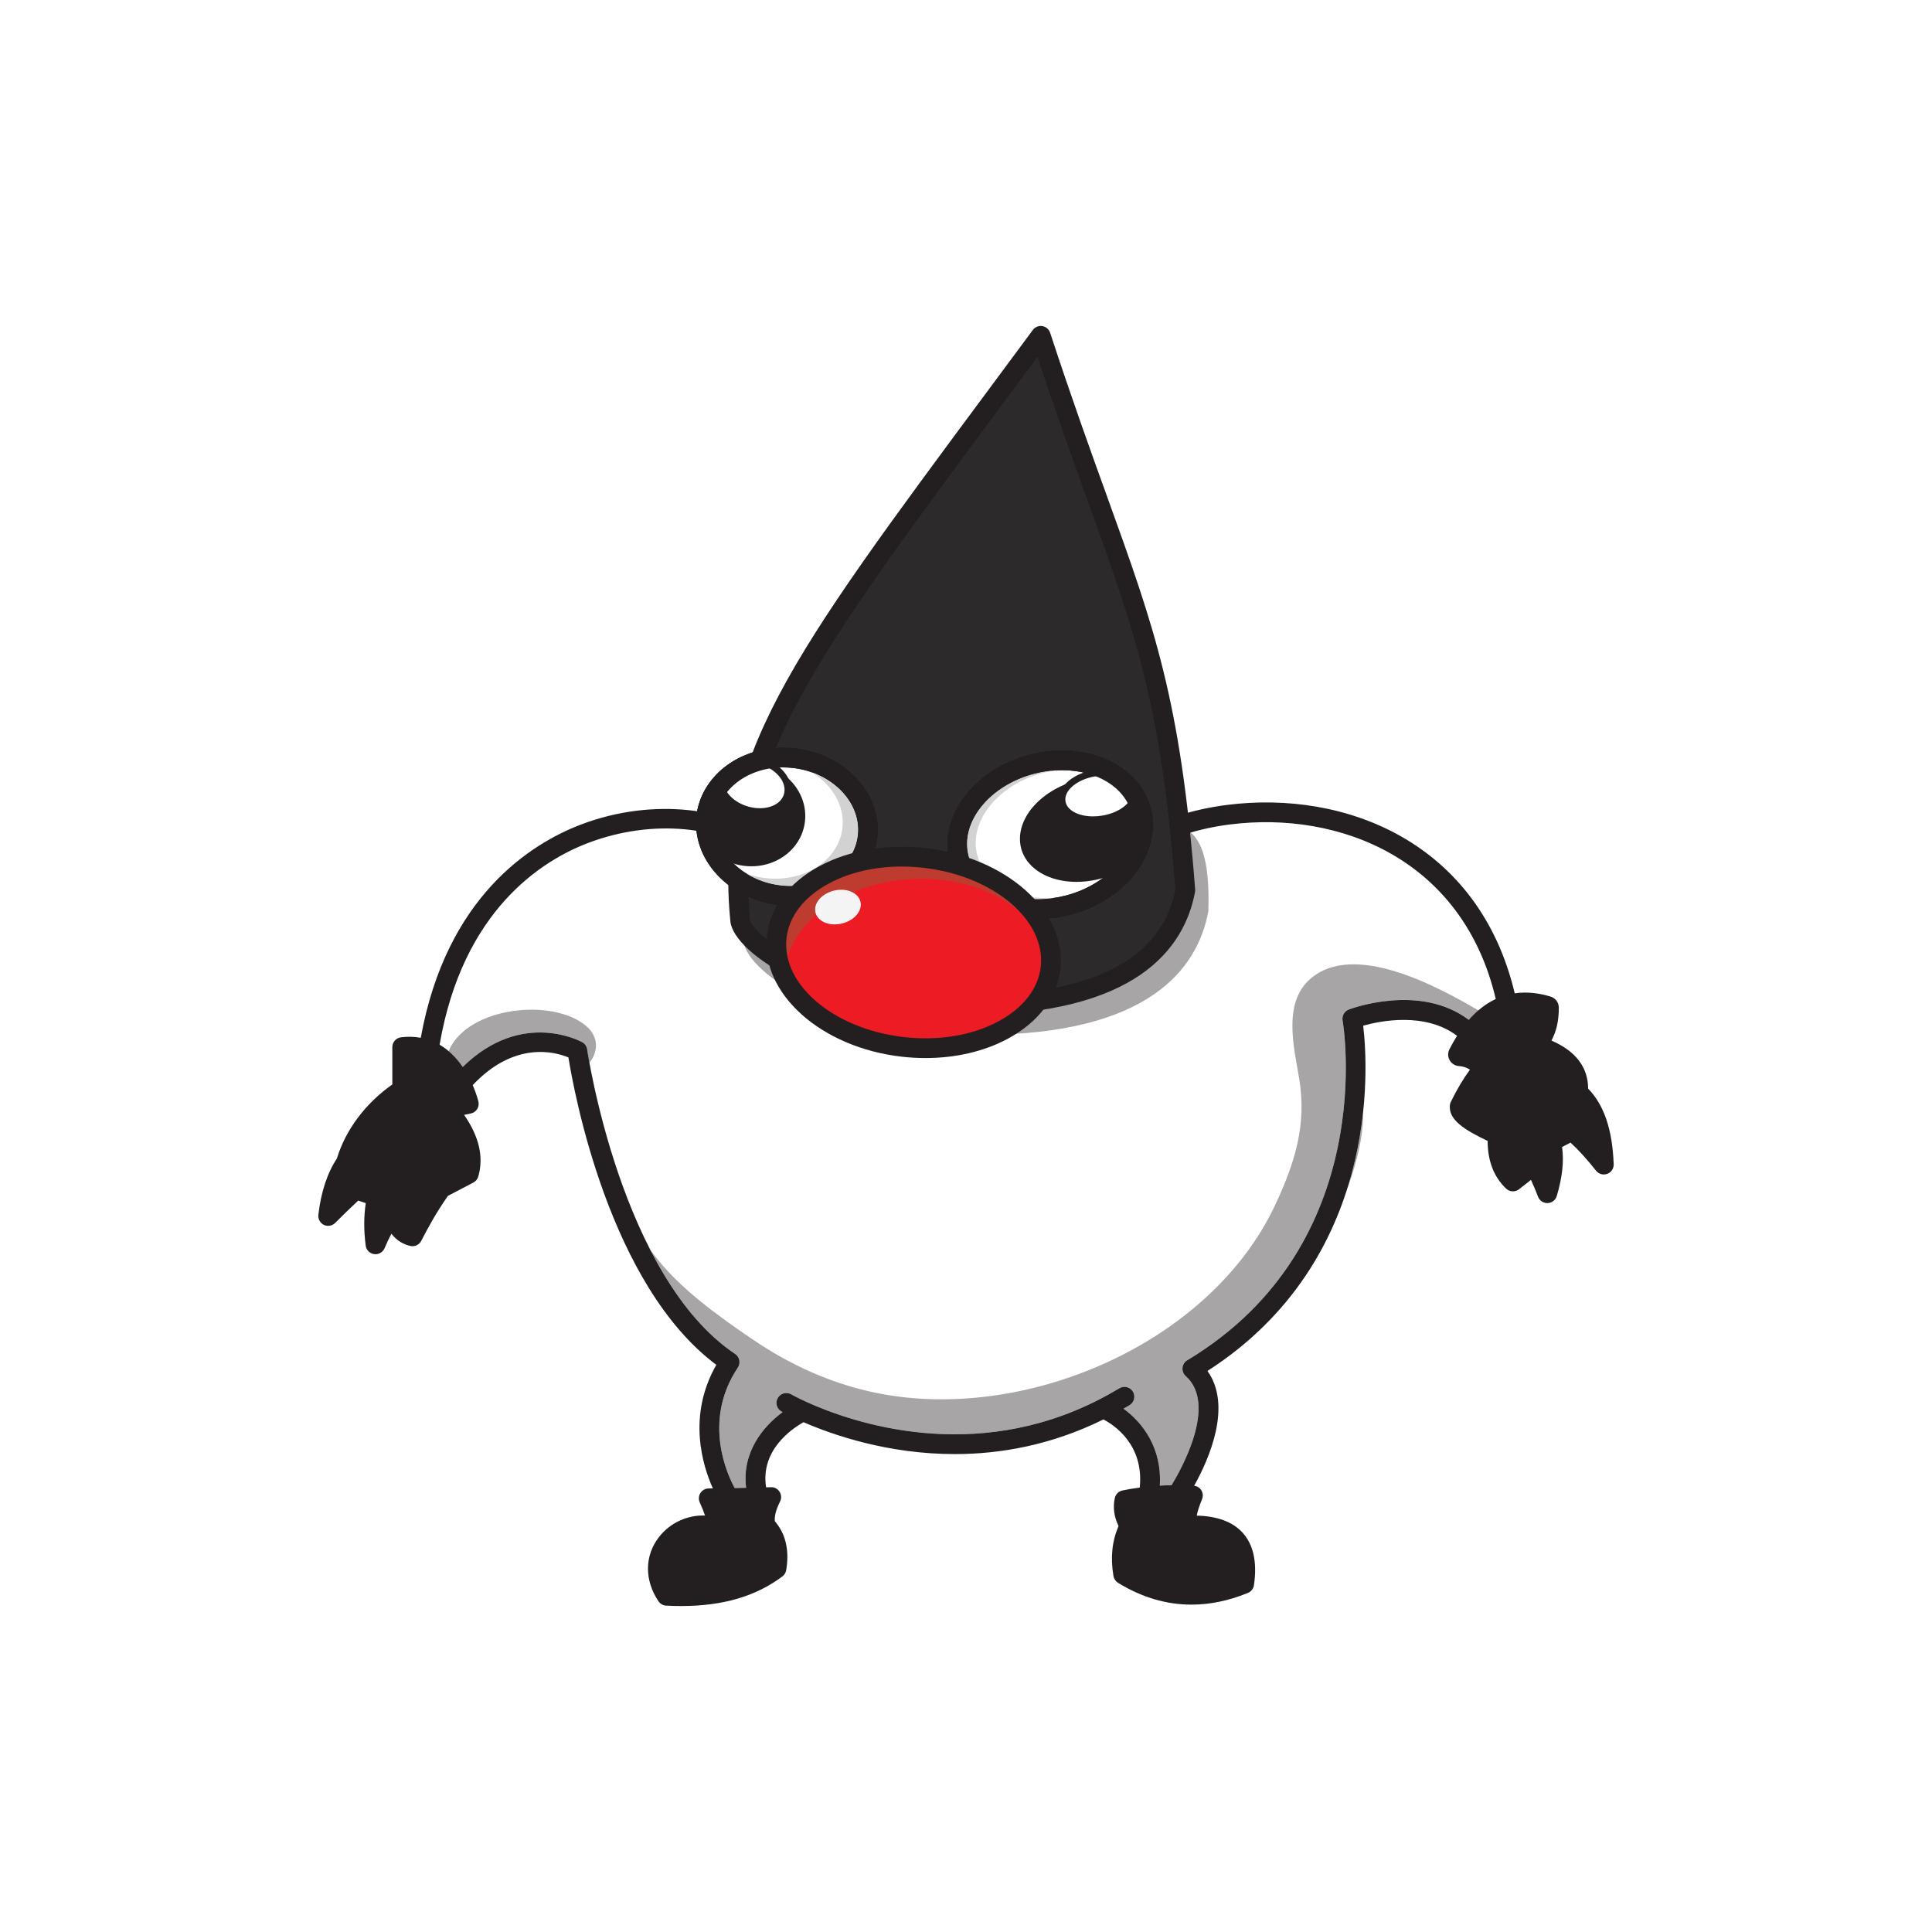 <?xml version="1.0" encoding="UTF-8" standalone="no"?>
<svg
   xmlns:dc="http://purl.org/dc/elements/1.1/"
   xmlns:cc="http://creativecommons.org/ns#"
   xmlns:rdf="http://www.w3.org/1999/02/22-rdf-syntax-ns#"
   xmlns:svg="http://www.w3.org/2000/svg"
   xmlns="http://www.w3.org/2000/svg"
   xmlns:sodipodi="http://sodipodi.sourceforge.net/DTD/sodipodi-0.dtd"
   xmlns:inkscape="http://www.inkscape.org/namespaces/inkscape"
   width="103.565mm"
   height="103.565mm"
   viewBox="0 0 103.565 103.565"
   version="1.1"
   id="svg8"
   inkscape:version="1.0.1 (3bc2e813f5, 2020-09-07)"
   sodipodi:docname="logo.svg"
   inkscape:export-filename="C:\Users\Siarhei_Krukau\Projects\jprof_by_bot\logo.png"
   inkscape:export-xdpi="125.57"
   inkscape:export-ydpi="125.57">
  <defs
     id="defs2">
    <clipPath
       clipPathUnits="userSpaceOnUse"
       id="clipPath82">
      <path
         d="m 1293.16,1554.63 h 448.141 v 319.813 H 1293.16 Z"
         id="path80" />
    </clipPath>
  </defs>
  <sodipodi:namedview
     id="base"
     pagecolor="#ffffff"
     bordercolor="#666666"
     borderopacity="1.0"
     inkscape:pageopacity="0.0"
     inkscape:pageshadow="2"
     inkscape:zoom="1.4"
     inkscape:cx="166.80738"
     inkscape:cy="223.42281"
     inkscape:document-units="mm"
     inkscape:current-layer="layer1"
     inkscape:document-rotation="0"
     showgrid="false"
     inkscape:pagecheckerboard="true"
     inkscape:snap-global="false"
     fit-margin-top="0"
     fit-margin-left="0"
     fit-margin-right="0"
     fit-margin-bottom="0"
     inkscape:window-width="1920"
     inkscape:window-height="1000"
     inkscape:window-x="-11"
     inkscape:window-y="-11"
     inkscape:window-maximized="1" />
  <g
     inkscape:label="Layer 1"
     inkscape:groupmode="layer"
     id="layer1"
     transform="translate(-26.638,-96.869)">
    <rect
       style="fill:#ffffff;stroke-width:0.265;stroke-linejoin:round"
       id="rect1308"
       width="103.565"
       height="103.565"
       x="26.638"
       y="96.869" />
    <g
       id="g1338"
       transform="translate(0.465,6.262)">
      <path
         id="path1259"
         style="fill:#ffffff;stroke-width:1;stroke-linejoin:round"
         d="m 356.316,509.031 c -0.641,-0.01 -1.28,-0.009 -1.92,0.002 -2.118,0.037 -4.23,0.19 -6.318,0.455 -2.811,0.356 -5.449,0.922 -7.881,1.641 2.662,2.336 3.761,7.253 3.543,15.725 l -0.031,0.314 c -1.962,10.529 -10.452,22.921 -38.881,24.715 -0.568,0.362 -1.155,0.713 -1.771,1.043 -4.767,2.553 -10.546,3.889 -16.633,3.889 -1.579,0 -3.177,-0.09 -4.783,-0.271 -12.069,-1.363 -21.893,-7.677 -25.715,-15.562 -3.887,-2.785 -6.113,-5.605 -6.355,-7.814 -0.965,-9.717 -1.465,-15.284 -0.678,-19.596 -6.869,-3.663 -18.929,-4.9 -30.936,-0.291 -9.242,3.545 -25.265,13.557 -29.971,40.832 0.633,0.369 1.233,0.823 1.816,1.314 3.78,-9.052 21.168,-10.862 27.887,-5.098 2.687,2.304 2.361,5.321 0.658,7.438 1.146,6.299 4.71,23.134 12.418,38.086 0.183,0.195 0.361,0.401 0.529,0.629 5.088,6.877 13.188,12.633 20.193,17.393 7.456,5.063 15.626,8.799 24.451,10.678 30.153,6.423 68.016,-9.664 81.303,-37.904 4.051,-8.608 6.463,-16.362 4.883,-25.76 -1.059,-6.295 -3.323,-15.211 2.248,-20.09 8.723,-7.64 25.387,1.282 34.084,6.367 1.153,-0.988 2.327,-1.763 3.508,-2.312 -5.834,-24.838 -25.792,-35.503 -45.648,-35.82 z m 26.551,36.016 c -0.051,7.9e-4 -0.099,0.007 -0.15,0.008 1.247,-0.026 2.548,0.026 3.871,0.186 -1.27,-0.152 -2.52,-0.213 -3.721,-0.193 z m 3.752,0.195 c 0.594,0.072 1.193,0.175 1.793,0.295 -0.6,-0.119 -1.199,-0.223 -1.793,-0.295 z m -13.613,1.459 c -0.45,0.146 -0.741,0.252 -0.818,0.281 -0.076,0.029 -0.144,0.069 -0.215,0.105 0.07,-0.037 0.139,-0.075 0.215,-0.104 0.078,-0.03 0.361,-0.135 0.818,-0.283 z m -1.256,0.523 c -0.055,0.039 -0.112,0.075 -0.162,0.119 0.05,-0.044 0.107,-0.08 0.162,-0.119 z m -153.869,7.838 c 0.008,0.054 0.148,0.921 0.357,2.105 -0.182,-1.045 -0.35,-2.055 -0.357,-2.105 z m -26.852,1.527 c 0.124,0.132 0.25,0.259 0.371,0.396 -0.122,-0.136 -0.247,-0.266 -0.371,-0.396 z m 0.781,0.879 c 0.298,0.366 0.592,0.741 0.869,1.145 -0.278,-0.405 -0.569,-0.781 -0.869,-1.145 z m 40.863,41.873 c 0.429,0.746 0.87,1.483 1.322,2.211 -0.451,-0.728 -0.893,-1.465 -1.322,-2.211 z m 1.789,2.957 c 0.459,0.721 0.932,1.429 1.414,2.127 -0.482,-0.698 -0.955,-1.406 -1.414,-2.127 z m 1.869,2.791 c 0.152,0.214 0.307,0.423 0.461,0.635 -0.154,-0.211 -0.309,-0.421 -0.461,-0.635 z m 1.51,2.031 c 0.174,0.224 0.345,0.451 0.521,0.672 -0.176,-0.221 -0.348,-0.448 -0.521,-0.672 z m 1.812,2.223 c 0.165,0.192 0.331,0.382 0.498,0.57 -0.167,-0.189 -0.333,-0.379 -0.498,-0.57 z m 2.031,2.225 c 0.097,0.099 0.197,0.193 0.295,0.291 -0.098,-0.098 -0.198,-0.192 -0.295,-0.291 z m 1.746,1.684 c 0.137,0.126 0.272,0.255 0.41,0.379 -0.138,-0.123 -0.273,-0.253 -0.41,-0.379 z m 2.102,1.801 c 0.155,0.123 0.311,0.243 0.467,0.363 -0.156,-0.12 -0.312,-0.24 -0.467,-0.363 z m 2.322,1.713 c 0.115,0.077 0.219,0.163 0.312,0.258 -0.093,-0.095 -0.198,-0.181 -0.312,-0.258 z m 90.684,3.391 c 0.023,0.112 0.046,0.224 0.088,0.33 -0.042,-0.106 -0.065,-0.218 -0.088,-0.33 z m -80.453,4.527 c -0.128,0.01 -0.255,0.033 -0.379,0.066 0.244,-0.067 0.503,-0.087 0.758,-0.059 -0.127,-0.015 -0.253,-0.018 -0.379,-0.008 z m 83.391,0.59 c 0.099,0.426 0.171,0.862 0.215,1.309 -0.044,-0.446 -0.116,-0.883 -0.215,-1.309 z m -95.961,0.373 c -0.175,0.595 -0.315,1.185 -0.434,1.77 0.119,-0.585 0.258,-1.174 0.434,-1.77 z m 90.762,17.711 c -0.828,0.013 -1.619,0.037 -2.379,0.078 v 0.002 c 0.76,-0.041 1.551,-0.069 2.379,-0.08 z"
         transform="scale(0.265)" />
      <path
         d="m 89.834,135.1 c -0.935,-0.619 -2.134,-0.073 -3.403,0.506 -1.427,0.65 -2.903,1.321 -4.107,0.555 -2.049,-1.305 -3.13,-6.563 -3.213,-15.628 -0.002,-0.227 -0.15,-0.428 -0.366,-0.498 -0.216,-0.071 -0.453,0.006 -0.589,0.189 -4.589,6.204 -7.484,9.299 -9.4,11.347 -3.254,3.478 -3.304,3.655 -2.724,9.497 0.194,1.767 5.162,5.013 12.698,5.013 9.076,0 11.649,-3.589 12.21,-6.599 l 0.009,-0.083 c 0.062,-2.421 -0.281,-3.746 -1.114,-4.297"
         style="fill:#a7a5a6;fill-opacity:1;fill-rule:nonzero;stroke:none;stroke-width:0.035"
         id="path68" />
      <path
         d="m 104.977,145.327 c 0.167,-0.192 0.343,-0.359 0.524,-0.513 -2.281,-1.338 -6.763,-3.77 -9.094,-1.728 -1.474,1.291 -0.875,3.65 -0.595,5.316 0.418,2.486 -0.22,4.538 -1.292,6.815 -3.515,7.472 -13.533,11.728 -21.511,10.029 -2.335,-0.497 -4.497,-1.486 -6.47,-2.825 -1.853,-1.259 -3.997,-2.782 -5.343,-4.602 -0.044,-0.06 -0.092,-0.115 -0.14,-0.167 1.142,2.214 2.623,4.257 4.522,5.533 0.242,0.162 0.307,0.491 0.145,0.733 -1.935,2.893 -0.512,5.829 -0.167,6.454 0.206,-0.004 0.41,-0.008 0.612,-0.013 -0.236,-1.888 0.892,-3.276 1.957,-4.056 -0.038,-0.021 -0.06,-0.033 -0.064,-0.035 -0.254,-0.145 -0.342,-0.467 -0.197,-0.721 0.144,-0.254 0.468,-0.342 0.721,-0.198 0.003,0.002 0.312,0.177 0.86,0.426 2.454,1.107 8.893,3.309 15.633,-0.141 0.335,-0.169 0.694,-0.369 1.099,-0.611 0.25,-0.15 0.575,-0.069 0.726,0.182 0.15,0.25 0.069,0.576 -0.182,0.726 -0.114,0.068 -0.217,0.125 -0.324,0.187 1.004,0.728 2.073,2.089 1.946,4.124 0.201,-0.011 0.411,-0.018 0.63,-0.021 0.534,-0.877 2.463,-4.324 0.761,-5.85 -0.125,-0.113 -0.189,-0.277 -0.174,-0.445 0.016,-0.167 0.11,-0.317 0.254,-0.403 10.375,-6.23 8.35,-18.093 8.328,-18.212 -0.046,-0.25 0.094,-0.499 0.332,-0.589 0.166,-0.064 3.888,-1.443 6.502,0.604"
         style="fill:#a7a5a6;fill-opacity:1;fill-rule:nonzero;stroke:none;stroke-width:0.035"
         id="path70" />
      <path
         d="m 98.373,154.377 c 0.433,-1.153 0.754,-2.336 0.848,-3.465 0.018,-0.209 0.02,-0.419 0.016,-0.629 -0.137,1.25 -0.401,2.646 -0.864,4.093"
         style="fill:#a7a5a6;fill-opacity:1;fill-rule:nonzero;stroke:none;stroke-width:0.035"
         id="path72" />
      <path
         d="m 57.389,146.477 c 0.141,0.082 0.236,0.223 0.259,0.383 0.003,0.017 0.042,0.279 0.122,0.717 0.452,-0.56 0.539,-1.359 -0.173,-1.97 -1.778,-1.525 -6.378,-1.046 -7.378,1.349 0.277,0.233 0.534,0.512 0.761,0.843 3.183,-3.125 6.375,-1.342 6.409,-1.323"
         style="fill:#a7a5a6;fill-opacity:1;fill-rule:nonzero;stroke:none;stroke-width:0.035"
         id="path74" />
      <path
         d="m 98.475,144.723 c -0.238,0.09 -0.377,0.339 -0.332,0.589 0.022,0.119 2.047,11.982 -8.328,18.212 -0.144,0.086 -0.238,0.236 -0.254,0.403 -0.016,0.168 0.048,0.332 0.174,0.445 1.703,1.526 -0.227,4.973 -0.761,5.85 -0.219,0.003 -0.429,0.01 -0.63,0.021 0.127,-2.035 -0.942,-3.396 -1.946,-4.124 0.108,-0.062 0.21,-0.119 0.324,-0.187 0.251,-0.15 0.332,-0.476 0.182,-0.726 -0.15,-0.251 -0.476,-0.332 -0.726,-0.182 -0.405,0.242 -0.763,0.442 -1.099,0.611 -6.741,3.45 -13.179,1.247 -15.633,0.141 -0.548,-0.249 -0.857,-0.424 -0.86,-0.426 -0.253,-0.144 -0.577,-0.056 -0.721,0.198 -0.145,0.254 -0.057,0.577 0.197,0.721 0.003,0.002 0.026,0.015 0.064,0.035 -1.065,0.78 -2.193,2.168 -1.957,4.056 -0.202,0.005 -0.407,0.009 -0.612,0.013 -0.346,-0.625 -1.769,-3.56 0.167,-6.454 0.162,-0.243 0.098,-0.571 -0.145,-0.733 -6.124,-4.115 -7.914,-16.204 -7.931,-16.326 -0.023,-0.161 -0.119,-0.302 -0.259,-0.383 -0.034,-0.019 -3.225,-1.801 -6.409,1.323 -0.355,-0.516 -0.774,-0.919 -1.242,-1.191 1.245,-7.216 5.485,-9.865 7.93,-10.803 3.636,-1.396 7.291,-0.766 8.883,0.534 0.422,0.344 0.9,0.907 0.779,1.633 -0.025,0.15 0.016,0.304 0.113,0.422 0.097,0.118 0.24,0.188 0.392,0.193 l 17.72,0.572 c 0.159,0.011 0.292,-0.053 0.396,-0.159 0.104,-0.107 0.158,-0.251 0.15,-0.4 -0.097,-1.72 2.48,-3.353 5.996,-3.798 5.893,-0.749 12.499,1.871 14.257,9.356 -0.491,0.229 -0.979,0.587 -1.445,1.118 -2.611,-1.971 -6.269,-0.616 -6.434,-0.554 z m 12.83,4.238 c -0.006,-1.143 -0.661,-2.009 -1.966,-2.575 0.268,-0.493 0.398,-1.078 0.394,-1.77 -0.002,-0.27 -0.177,-0.506 -0.435,-0.585 -0.578,-0.178 -1.241,-0.277 -1.928,-0.177 -1.916,-8.074 -9.045,-10.905 -15.407,-10.101 -3.86,0.489 -6.574,2.228 -6.893,4.332 L 68.399,137.547 c -0.061,-0.741 -0.466,-1.445 -1.179,-2.027 -1.823,-1.489 -5.924,-2.24 -9.931,-0.703 -2.635,1.011 -7.186,3.833 -8.561,11.421 -0.342,-0.062 -0.698,-0.075 -1.066,-0.025 -0.263,0.036 -0.458,0.26 -0.458,0.525 v 2 c -1.454,1.029 -2.5,2.428 -2.973,3.971 -0.517,0.785 -0.852,1.799 -0.992,3.021 -0.026,0.224 0.094,0.44 0.297,0.537 0.073,0.035 0.151,0.052 0.228,0.052 0.139,0 0.275,-0.055 0.377,-0.158 0.398,-0.403 0.808,-0.797 1.235,-1.196 l 0.405,0.136 c -0.107,0.696 -0.112,1.444 -0.005,2.276 0.03,0.237 0.217,0.425 0.454,0.457 l 0.071,0.005 c 0.211,0 0.405,-0.126 0.488,-0.325 0.117,-0.281 0.24,-0.539 0.366,-0.773 0.312,0.406 0.697,0.585 1.014,0.655 0.038,0.008 0.076,0.013 0.114,0.013 0.195,0 0.379,-0.108 0.471,-0.287 0.342,-0.665 0.811,-1.532 1.432,-2.411 l 1.363,-0.714 c 0.129,-0.068 0.224,-0.185 0.264,-0.325 0.295,-1.048 0.047,-2.134 -0.761,-3.302 l 0.358,-0.074 c 0.14,-0.029 0.262,-0.113 0.339,-0.233 0.077,-0.12 0.102,-0.266 0.07,-0.405 -0.004,-0.019 -0.095,-0.393 -0.306,-0.885 2.26,-2.396 4.445,-1.771 5.13,-1.483 0.303,1.884 2.202,12.21 7.929,16.479 -1.572,2.743 -0.728,5.42 -0.186,6.623 l -0.226,0.003 c -0.18,0.002 -0.346,0.095 -0.442,0.246 -0.096,0.152 -0.109,0.341 -0.034,0.504 0.107,0.233 0.2,0.466 0.282,0.701 -0.935,-0.03 -1.857,0.375 -2.462,1.146 -0.783,0.998 -0.796,2.321 -0.032,3.453 0.093,0.138 0.245,0.224 0.411,0.232 0.274,0.015 0.543,0.021 0.805,0.021 2.229,0 4.01,-0.522 5.425,-1.588 0.108,-0.081 0.181,-0.201 0.203,-0.334 0.18,-1.063 -0.025,-1.946 -0.61,-2.627 -0.023,-0.282 0.072,-0.635 0.282,-1.054 0.084,-0.166 0.074,-0.365 -0.026,-0.522 -0.1,-0.157 -0.28,-0.26 -0.462,-0.244 -0.085,0.002 -0.174,0.004 -0.26,0.006 -0.317,-2.003 1.404,-3.156 2.007,-3.491 1.613,0.701 4.551,1.709 8.108,1.709 2.443,0 5.176,-0.479 7.967,-1.857 0.576,0.299 2.181,1.354 1.947,3.652 -0.32,0.042 -0.63,0.091 -0.931,0.156 -0.203,0.044 -0.362,0.202 -0.406,0.405 -0.108,0.505 -0.043,0.998 0.199,1.5 -0.353,0.839 -0.439,1.7 -0.27,2.684 0.026,0.15 0.115,0.281 0.245,0.362 1.27,0.779 2.588,1.168 3.939,1.168 0.991,0 2,-0.209 3.023,-0.629 0.173,-0.071 0.296,-0.228 0.323,-0.413 0.179,-1.23 -0.027,-2.177 -0.612,-2.818 -0.53,-0.579 -1.354,-0.885 -2.455,-0.911 0.038,-0.204 0.121,-0.488 0.283,-0.878 0.066,-0.159 0.051,-0.34 -0.041,-0.486 -0.084,-0.134 -0.224,-0.218 -0.38,-0.239 0.785,-1.407 2.057,-4.266 0.713,-6.152 9.243,-5.948 8.618,-16.209 8.348,-18.509 0.936,-0.263 3.325,-0.742 5.032,0.544 -0.141,0.225 -0.28,0.463 -0.414,0.73 -0.092,0.186 -0.085,0.405 0.018,0.581 0.104,0.181 0.29,0.297 0.495,0.309 0.224,0.015 0.417,0.082 0.592,0.193 -0.354,0.48 -0.698,1.055 -1.026,1.727 -0.028,0.056 -0.045,0.117 -0.051,0.18 -0.079,0.794 0.806,1.332 2.025,1.914 0,1.071 0.332,1.93 0.99,2.557 0.102,0.097 0.233,0.146 0.365,0.146 0.115,0 0.23,-0.037 0.327,-0.113 l 0.64,-0.502 c 0.136,0.29 0.262,0.601 0.382,0.907 0.079,0.204 0.276,0.337 0.493,0.337 l 0.022,-3.5e-4 c 0.225,-0.009 0.421,-0.161 0.485,-0.377 0.3,-1.002 0.392,-1.867 0.285,-2.629 l 0.452,-0.235 c 0.406,0.366 0.857,0.861 1.372,1.507 0.102,0.129 0.256,0.2 0.414,0.2 0.062,0 0.124,-0.011 0.184,-0.033 0.214,-0.079 0.354,-0.288 0.345,-0.516 -0.069,-1.868 -0.525,-3.191 -1.37,-4.051"
         style="fill:#231f20;fill-opacity:1;fill-rule:nonzero;stroke:none;stroke-width:0.035"
         id="path108" />
      <path
         d="m 89.714,138.325 c -0.548,2.939 -3.055,6.167 -11.69,6.167 -7.481,0 -12.028,-3.234 -12.171,-4.541 -0.903,-9.084 3.709,-14.573 16.111,-31.34 4.564,13.898 6.712,16.188 7.75,29.714"
         style="fill:#2c2a2a;fill-opacity:1;fill-rule:nonzero;stroke:none;stroke-width:0.035"
         id="path110" />
      <path
         d="m 81.782,109.746 c -0.6,0.811 -1.182,1.595 -1.745,2.354 -10.538,14.203 -14.48,19.517 -13.658,27.799 0.088,0.8 4.047,4.064 11.645,4.064 6.663,0 10.416,-1.906 11.157,-5.668 -0.768,-9.942 -2.154,-13.781 -4.665,-20.736 -0.802,-2.221 -1.7,-4.71 -2.733,-7.813 z m -3.758,35.275 c -7.536,0 -12.504,-3.245 -12.698,-5.013 -0.864,-8.694 3.145,-14.098 13.86,-28.539 0.75,-1.011 1.534,-2.068 2.351,-3.173 0.117,-0.159 0.315,-0.242 0.51,-0.208 0.195,0.031 0.357,0.169 0.418,0.357 1.165,3.547 2.164,6.313 3.044,8.753 2.548,7.059 3.952,10.947 4.73,21.085 0.004,0.046 0.001,0.092 -0.007,0.137 -0.561,3.011 -3.134,6.599 -12.21,6.599"
         style="fill:#231f20;fill-opacity:1;fill-rule:nonzero;stroke:none;stroke-width:0.035"
         id="path112" />
      <path
         d="m 81.82,139.335 c -2.122,0 -3.826,-1.096 -4.24,-2.726 -0.528,-2.082 1.232,-4.342 3.924,-5.037 0.533,-0.138 1.074,-0.208 1.607,-0.208 2.122,0 3.826,1.096 4.24,2.726 0.528,2.082 -1.232,4.342 -3.924,5.037 -0.533,0.138 -1.074,0.208 -1.607,0.208"
         style="fill:#ffffff;fill-opacity:1;fill-rule:nonzero;stroke:none;stroke-width:0.035"
         id="path114" />
      <path
         d="m 83.112,130.835 h -3.53e-4 c -0.578,0 -1.163,0.075 -1.739,0.224 -2.974,0.768 -4.905,3.316 -4.305,5.68 0.474,1.869 2.384,3.125 4.753,3.125 0.578,0 1.163,-0.075 1.739,-0.224 2.974,-0.767 4.905,-3.315 4.305,-5.679 -0.474,-1.869 -2.384,-3.125 -4.752,-3.125 z m -3.53e-4,1.058 c 1.826,0 3.364,0.897 3.727,2.327 0.458,1.803 -1.129,3.771 -3.544,4.395 -0.5,0.129 -0.997,0.191 -1.475,0.191 -1.826,0 -3.364,-0.897 -3.727,-2.327 -0.458,-1.803 1.129,-3.771 3.544,-4.395 0.501,-0.129 0.998,-0.191 1.475,-0.191"
         style="fill:#231f20;fill-opacity:1;fill-rule:nonzero;stroke:none;stroke-width:0.035"
         id="path116" />
      <path
         d="m 87.864,133.961 c -0.085,-0.334 -0.217,-0.648 -0.388,-0.939 -0.654,-0.561 -1.683,-0.851 -2.854,-0.715 -2.036,0.238 -3.725,1.67 -3.774,3.2 -0.049,1.53 1.562,2.577 3.598,2.339 1.469,-0.171 2.753,-0.966 3.375,-1.97 0.178,-0.626 0.206,-1.277 0.044,-1.915"
         style="fill:#231f20;fill-opacity:1;fill-rule:nonzero;stroke:none;stroke-width:0.035"
         id="path118" />
      <path
         d="m 84.768,134.545 c -0.879,0 -1.542,-0.374 -1.649,-0.93 -0.046,-0.236 0.014,-0.481 0.172,-0.71 0.289,-0.418 0.869,-0.737 1.552,-0.855 0.18,-0.031 0.362,-0.047 0.54,-0.047 0.879,0 1.542,0.374 1.649,0.93 0.046,0.236 -0.014,0.482 -0.172,0.71 -0.288,0.418 -0.868,0.737 -1.551,0.855 -0.181,0.031 -0.362,0.047 -0.54,0.047"
         style="fill:#ffffff;fill-opacity:1;fill-rule:nonzero;stroke:none;stroke-width:0.035"
         id="path120" />
      <path
         d="m 85.381,131.827 v 0 c -0.188,0 -0.38,0.017 -0.57,0.05 -0.728,0.126 -1.351,0.472 -1.666,0.928 -0.186,0.269 -0.255,0.561 -0.2,0.844 0.124,0.642 0.856,1.073 1.822,1.073 0.188,0 0.379,-0.017 0.57,-0.05 0.728,-0.126 1.351,-0.473 1.667,-0.929 0.186,-0.269 0.255,-0.561 0.2,-0.844 -0.125,-0.642 -0.857,-1.073 -1.822,-1.073 z m 0,0.353 c 0.765,0 1.384,0.31 1.476,0.787 0.112,0.58 -0.595,1.189 -1.58,1.358 -0.174,0.03 -0.345,0.044 -0.51,0.044 -0.765,0 -1.384,-0.31 -1.476,-0.787 -0.112,-0.58 0.595,-1.188 1.58,-1.358 0.174,-0.03 0.346,-0.044 0.51,-0.044"
         style="fill:#231f20;fill-opacity:1;fill-rule:nonzero;stroke:none;stroke-width:0.035"
         id="path122" />
      <path
         d="m 83.112,130.835 h -3.53e-4 c -0.578,0 -1.163,0.075 -1.739,0.224 -2.974,0.768 -4.905,3.316 -4.305,5.68 0.474,1.869 2.384,3.125 4.753,3.125 0.578,0 1.163,-0.075 1.739,-0.224 2.974,-0.767 4.905,-3.315 4.305,-5.679 -0.474,-1.869 -2.384,-3.125 -4.752,-3.125 z m -3.53e-4,1.058 c 1.826,0 3.364,0.897 3.727,2.327 0.458,1.803 -1.129,3.771 -3.544,4.395 -0.5,0.129 -0.997,0.191 -1.475,0.191 -1.826,0 -3.364,-0.897 -3.727,-2.327 -0.458,-1.803 1.129,-3.771 3.544,-4.395 0.501,-0.129 0.998,-0.191 1.475,-0.191"
         style="fill:#231f20;fill-opacity:1;fill-rule:nonzero;stroke:none;stroke-width:0.035"
         id="path124" />
      <path
         d="m 78.555,136.429 c -0.458,-1.803 1.129,-3.771 3.544,-4.395 0.212,-0.055 0.422,-0.093 0.631,-0.124 -0.358,0.024 -0.724,0.078 -1.093,0.173 -2.415,0.624 -4.002,2.591 -3.544,4.395 0.417,1.645 2.393,2.582 4.57,2.261 -1.989,0.134 -3.72,-0.782 -4.108,-2.31"
         style="fill:#d3d2d2;fill-opacity:1;fill-rule:nonzero;stroke:none;stroke-width:0.035"
         id="path126" />
      <path
         d="m 68.56,138.628 c -0.202,0 -0.407,-0.012 -0.61,-0.036 -2.381,-0.283 -4.138,-2.158 -3.917,-4.18 0.2,-1.823 1.971,-3.198 4.12,-3.198 0.202,0 0.407,0.012 0.61,0.036 2.381,0.283 4.138,2.159 3.917,4.18 -0.2,1.824 -1.971,3.198 -4.12,3.198"
         style="fill:#ffffff;fill-opacity:1;fill-rule:nonzero;stroke:none;stroke-width:0.035"
         id="path128" />
      <path
         d="m 68.154,130.685 v 0 c -2.419,7e-4 -4.417,1.578 -4.646,3.67 -0.253,2.309 1.712,4.446 4.38,4.763 0.224,0.026 0.45,0.04 0.673,0.04 2.42,0 4.417,-1.577 4.646,-3.67 0.253,-2.309 -1.712,-4.446 -4.38,-4.763 -0.223,-0.026 -0.449,-0.041 -0.672,-0.041 z m 0,1.058 c 0.18,0 0.363,0.011 0.548,0.033 2.097,0.249 3.643,1.86 3.453,3.597 -0.174,1.584 -1.73,2.726 -3.594,2.726 -0.18,0 -0.363,-0.011 -0.548,-0.033 -2.097,-0.249 -3.643,-1.859 -3.453,-3.597 0.174,-1.584 1.731,-2.726 3.594,-2.727"
         style="fill:#231f20;fill-opacity:1;fill-rule:nonzero;stroke:none;stroke-width:0.035"
         id="path130" />
      <path
         d="m 66.67,131.534 c -0.656,-0.078 -1.282,0.051 -1.81,0.329 -0.746,0.645 -1.246,1.51 -1.353,2.491 -0.02,0.177 -0.022,0.352 -0.016,0.527 0.296,1.104 1.299,1.989 2.578,2.141 1.632,0.194 3.089,-0.877 3.255,-2.393 0.166,-1.515 -1.022,-2.901 -2.654,-3.095"
         style="fill:#231f20;fill-opacity:1;fill-rule:nonzero;stroke:none;stroke-width:0.035"
         id="path132" />
      <path
         d="m 66.911,134.109 c -0.076,0 -0.153,-0.004 -0.233,-0.012 -1,-0.098 -1.836,-0.772 -1.903,-1.536 -0.026,-0.296 0.067,-0.57 0.27,-0.792 0.271,-0.296 0.716,-0.466 1.221,-0.466 0.076,0 0.153,0.004 0.233,0.012 1,0.098 1.836,0.772 1.903,1.535 0.026,0.297 -0.067,0.57 -0.27,0.792 -0.271,0.296 -0.716,0.466 -1.22,0.466"
         style="fill:#ffffff;fill-opacity:1;fill-rule:nonzero;stroke:none;stroke-width:0.035"
         id="path134" />
      <path
         d="m 66.911,133.933 c -0.071,0 -0.142,-0.004 -0.216,-0.011 -0.904,-0.088 -1.685,-0.704 -1.744,-1.376 -0.054,-0.617 0.52,-1.066 1.315,-1.066 0.07,0 0.142,0.004 0.216,0.011 0.904,0.088 1.685,0.704 1.744,1.375 0.054,0.617 -0.52,1.066 -1.315,1.066 z m 1.666,-1.097 c -0.075,-0.845 -0.98,-1.59 -2.062,-1.695 -0.083,-0.008 -0.167,-0.013 -0.249,-0.013 -0.102,0 -0.198,0.013 -0.295,0.026 -0.484,0.222 -0.919,0.514 -1.283,0.864 -0.072,0.175 -0.105,0.364 -0.088,0.56 0.074,0.845 0.98,1.59 2.062,1.696 0.084,0.008 0.168,0.012 0.25,0.012 0.554,0 1.046,-0.191 1.351,-0.523 0.234,-0.255 0.345,-0.584 0.315,-0.927"
         style="fill:#231f20;fill-opacity:1;fill-rule:nonzero;stroke:none;stroke-width:0.035"
         id="path136" />
      <path
         d="m 68.154,130.685 v 0 c -2.419,7e-4 -4.417,1.578 -4.646,3.67 -0.253,2.309 1.712,4.446 4.38,4.763 0.224,0.026 0.45,0.04 0.673,0.04 2.42,0 4.417,-1.577 4.646,-3.67 0.253,-2.309 -1.712,-4.446 -4.38,-4.763 -0.223,-0.026 -0.449,-0.041 -0.672,-0.041 z m 0,1.058 c 0.18,0 0.363,0.011 0.548,0.033 2.097,0.249 3.643,1.86 3.453,3.597 -0.174,1.584 -1.73,2.726 -3.594,2.726 -0.18,0 -0.363,-0.011 -0.548,-0.033 -2.097,-0.249 -3.643,-1.859 -3.453,-3.597 0.174,-1.584 1.731,-2.726 3.594,-2.727"
         style="fill:#231f20;fill-opacity:1;fill-rule:nonzero;stroke:none;stroke-width:0.035"
         id="path138" />
      <path
         d="m 69.698,132.012 c 1.095,0.677 1.764,1.794 1.635,2.97 -0.19,1.737 -2.044,2.943 -4.142,2.694 -0.35,-0.042 -0.683,-0.124 -0.997,-0.236 0.522,0.323 1.141,0.547 1.818,0.627 2.097,0.249 3.951,-0.956 4.141,-2.693 0.158,-1.447 -0.89,-2.803 -2.456,-3.361"
         style="fill:#d3d2d2;fill-opacity:1;fill-rule:nonzero;stroke:none;stroke-width:0.035"
         id="path140" />
      <path
         d="m 82.488,142.49 c -0.316,2.797 -3.858,4.694 -7.911,4.237 -4.053,-0.458 -7.083,-3.096 -6.768,-5.893 0.316,-2.797 3.858,-4.694 7.911,-4.237 4.053,0.458 7.083,3.096 6.768,5.893"
         style="fill:#ed1c24;fill-opacity:1;fill-rule:nonzero;stroke:none;stroke-width:0.035"
         id="path142" />
      <path
         d="m 75.72,136.597 c -4.053,-0.457 -7.595,1.439 -7.911,4.237 -0.083,0.735 0.071,1.458 0.408,2.135 0.019,-1.286 0.682,-2.518 1.903,-3.493 1.286,-1.027 3.032,-1.648 4.918,-1.748 3.915,-0.212 7.219,1.921 7.369,4.747 0.009,0.163 0.005,0.325 -0.007,0.486 0.038,-0.154 0.07,-0.31 0.088,-0.471 0.315,-2.797 -2.715,-5.435 -6.768,-5.893"
         style="fill:#bd3b2f;fill-opacity:1;fill-rule:nonzero;stroke:none;stroke-width:0.035"
         id="path144" />
      <path
         d="m 72.31,139.008 c 0.067,0.498 -0.425,1.001 -1.098,1.124 -0.673,0.123 -1.272,-0.18 -1.339,-0.678 -0.067,-0.498 0.425,-1.001 1.098,-1.124 0.673,-0.123 1.272,0.18 1.339,0.678"
         style="fill:#f4f4f4;fill-opacity:1;fill-rule:nonzero;stroke:none;stroke-width:0.035"
         id="path146" />
      <path
         d="m 74.51,137.058 c -1.436,0 -2.79,0.31 -3.897,0.904 -1.336,0.715 -2.145,1.756 -2.278,2.931 -0.282,2.503 2.545,4.884 6.301,5.308 1.856,0.21 3.648,-0.088 5.048,-0.839 1.336,-0.715 2.145,-1.756 2.278,-2.931 0.282,-2.503 -2.545,-4.884 -6.302,-5.308 -0.387,-0.044 -0.772,-0.065 -1.15,-0.065 z m 1.273,10.266 c -0.418,0 -0.84,-0.024 -1.265,-0.072 -4.337,-0.49 -7.582,-3.395 -7.234,-6.478 0.173,-1.531 1.178,-2.861 2.83,-3.746 1.588,-0.851 3.602,-1.191 5.666,-0.957 4.337,0.49 7.582,3.395 7.234,6.478 -0.173,1.531 -1.178,2.861 -2.83,3.746 -1.261,0.676 -2.79,1.029 -4.401,1.029"
         style="fill:#231f20;fill-opacity:1;fill-rule:nonzero;stroke:none;stroke-width:0.035"
         id="path148" />
      <path
         d="m 86.722,172.387 c -0.308,-0.514 -0.361,-0.96 -0.272,-1.367 1.252,-0.268 2.485,-0.305 3.667,-0.25 -0.279,0.668 -0.416,1.233 -0.323,1.617 2.457,-0.134 3.385,0.984 3.072,3.116 -2.244,0.92 -4.406,0.77 -6.482,-0.5 -0.193,-1.114 3.52e-4,-1.923 0.338,-2.616"
         style="fill:#231f20;fill-opacity:1;fill-rule:nonzero;stroke:none;stroke-width:0.035"
         id="path216" />
      <path
         d="m 86.464,174.949 c 2,1.212 4.128,1.378 6.322,0.492 0.14,-1.013 -0.016,-1.775 -0.462,-2.263 -0.484,-0.531 -1.338,-0.769 -2.526,-0.702 -0.04,0.005 -0.08,-0.026 -0.09,-0.068 -0.086,-0.358 0.005,-0.868 0.28,-1.555 -1.314,-0.052 -2.42,0.024 -3.463,0.242 -0.075,0.409 0.014,0.817 0.273,1.247 l 0.003,0.084 c -0.384,0.789 -0.491,1.592 -0.337,2.523 z m 3.585,1.229 c -1.273,0 -2.514,-0.366 -3.711,-1.1 l -0.041,-0.06 c -0.168,-0.97 -0.065,-1.806 0.325,-2.628 -0.275,-0.475 -0.359,-0.93 -0.258,-1.39 0.007,-0.034 0.034,-0.06 0.068,-0.067 1.108,-0.237 2.28,-0.317 3.69,-0.252 l 0.071,0.041 0.007,0.081 c -0.272,0.653 -0.385,1.154 -0.333,1.491 1.203,-0.053 2.078,0.203 2.588,0.763 0.491,0.538 0.659,1.365 0.499,2.458 l -0.054,0.069 c -0.964,0.395 -1.916,0.593 -2.85,0.593"
         style="fill:#231f20;fill-opacity:1;fill-rule:nonzero;stroke:none;stroke-width:0.035"
         id="path218" />
    </g>
  </g>
</svg>

